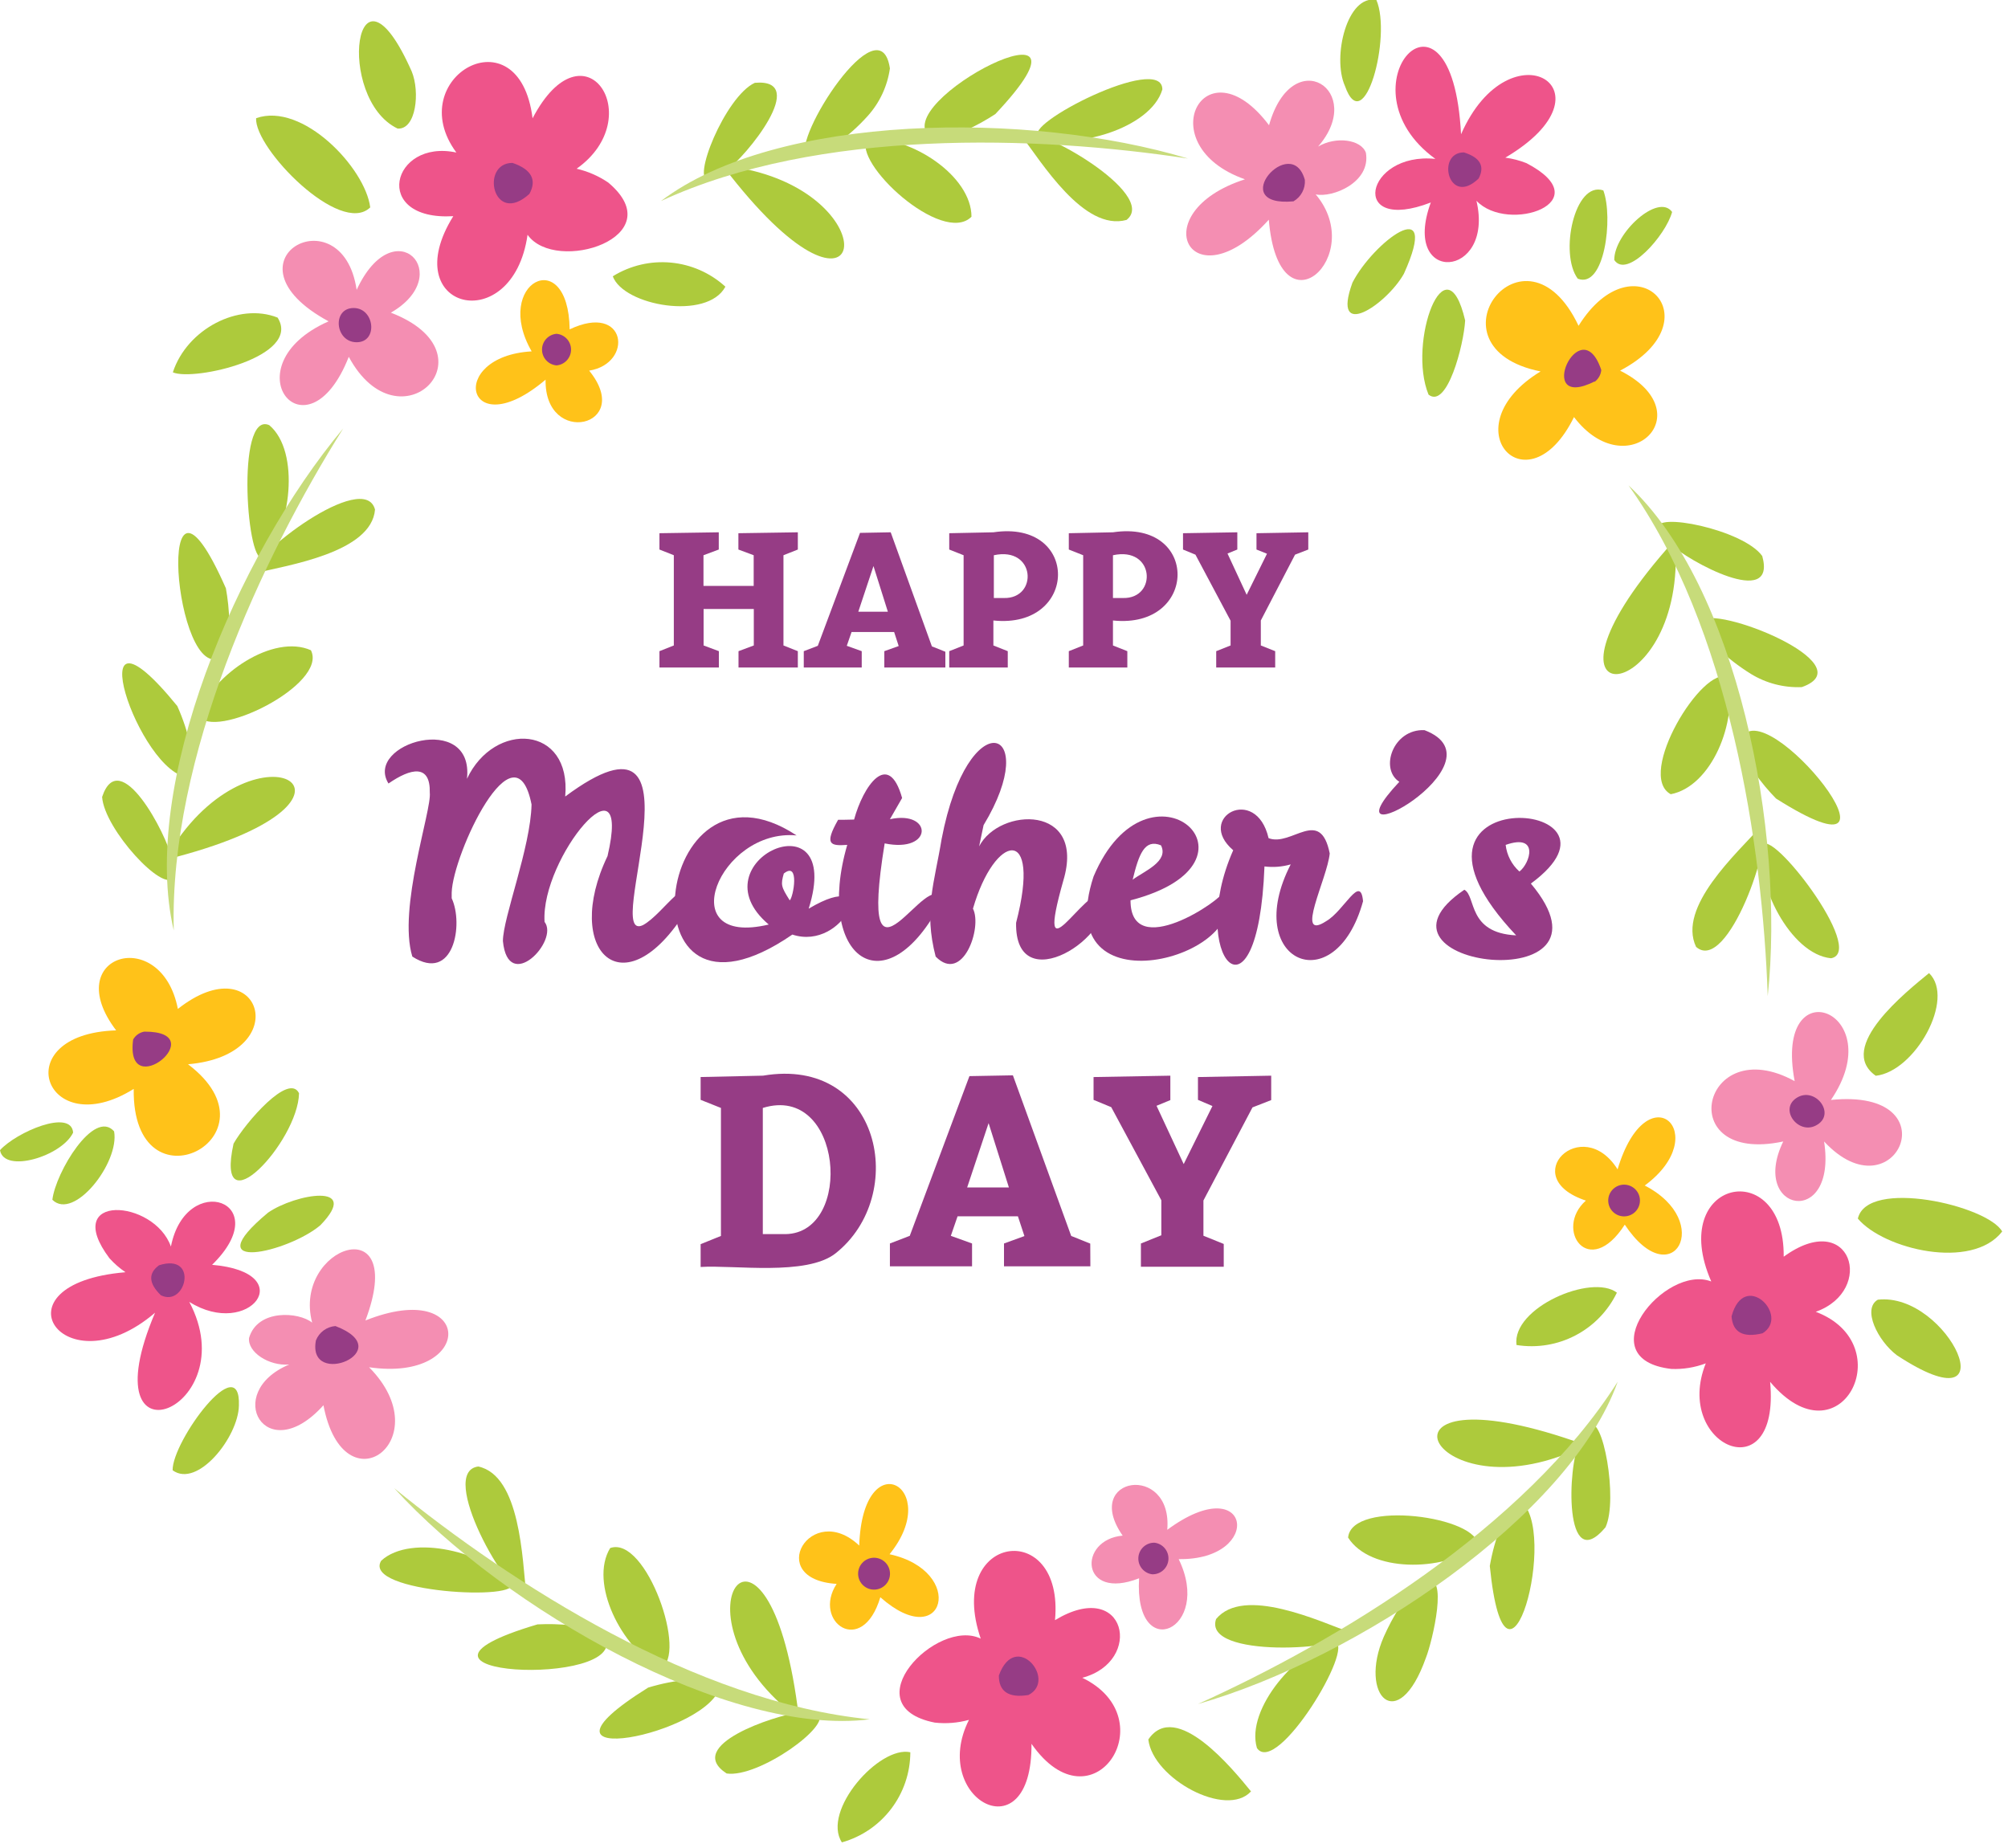 <svg width="176" height="162" viewBox="0 0 176 162" fill="none" xmlns="http://www.w3.org/2000/svg">
<g clip-path="url(#clip0_3_22946)">
<path d="M57.8 57.08L59.06 56.58V48.67L57.8 48.17V46.74L63 46.66V48.17L61.66 48.67V51.36H66.06V48.67L64.72 48.17V46.74L69.93 46.66V48.17L68.67 48.67V56.58L69.93 57.08V58.51H64.73V57.08L66.07 56.58V53.38H61.67V56.58L63.01 57.08V58.51H57.8V57.08Z" fill="#963C85"/>
<path d="M82.86 58.51H77.51V57.08L78.77 56.63L78.37 55.4H74.64L74.22 56.61L75.53 57.08V58.51H70.45V57.08L71.68 56.61L75.38 46.71L78.07 46.66L81.68 56.66L82.86 57.13V58.51ZM76.56 49.62L75.23 53.62H77.82L76.56 49.62Z" fill="#963C85"/>
<path d="M83.2 57.08L84.46 56.58V48.67L83.2 48.17V46.74L87.07 46.66C94.69 45.52 94.55 55.17 87.07 54.39V56.58L88.33 57.08V58.51H83.2V57.08ZM88 52.42C91 52.49 90.78 47.87 87.11 48.67V52.42H88Z" fill="#963C85"/>
<path d="M93.68 57.08L94.94 56.58V48.67L93.68 48.17V46.74L97.55 46.66C105.17 45.52 105.03 55.17 97.55 54.39V56.58L98.81 57.08V58.51H93.68V57.08ZM98.44 52.42C101.44 52.49 101.22 47.87 97.55 48.67V52.42H98.44Z" fill="#963C85"/>
<path d="M106.6 57.08L107.86 56.58V54.41L104.78 48.62L103.69 48.17V46.74L108.45 46.66V48.17L107.59 48.52L109.27 52.14L111.05 48.54L110.13 48.17V46.74L114.67 46.66V48.17L113.51 48.62L110.51 54.39V56.58L111.77 57.08V58.51H106.6V57.08Z" fill="#963C85"/>
<path d="M63.19 97.119L61.41 96.409V94.409L66.88 94.289C77.17 92.549 79.68 104.769 73.23 109.869C70.68 111.869 64.32 110.869 61.41 111.059V109.059L63.19 108.339V97.119ZM68.86 108.179C74.86 108.069 73.86 94.949 66.86 97.119V108.179H68.86Z" fill="#963C85"/>
<path d="M95.57 111H88V109L89.79 108.35L89.22 106.62H83.93L83.34 108.33L85.2 109V111H78V109L79.74 108.33L84.97 94.33L88.78 94.26L93.89 108.34L95.56 109.01L95.57 111ZM86.65 98.45L84.77 104.09H88.43L86.65 98.45Z" fill="#963C85"/>
<path d="M100 109.001L101.79 108.281V105.211L97.4 97.051L95.85 96.411V94.411L102.58 94.291V96.431L101.37 96.931L103.75 102.041L106.27 96.951L105 96.411V94.411L111.42 94.291V96.431L109.78 97.071L105.48 105.231V108.321L107.26 109.041V111.041H100V109.001Z" fill="#963C85"/>
<path d="M46.59 70.519C45.14 63.19 39.68 74.9 39.59 78.249V78.74C40.65 80.999 39.77 86.189 36.14 83.85C34.85 79.629 37.86 70.999 37.67 69.48C37.73 66.95 36.01 67.329 34.05 68.68C31.87 65.159 41.58 62.33 40.93 68.269C43.32 63.169 50.11 63.55 49.54 69.82C62.54 60.169 52.62 82.889 56.36 81.09C58.21 80.09 60.69 75.779 60.18 79.769C54.68 88.68 49.26 83.359 53.25 75.04C55.46 65.62 47.38 75.169 47.73 80.809C49.03 82.469 44.53 87.159 44.08 82.49C44.08 80.45 46.51 74.279 46.59 70.519Z" fill="#963C85"/>
<path d="M69.82 73.231C63.03 72.601 58.82 83.091 67.38 81.041C60.78 75.481 74.07 69.521 70.88 79.651C77.29 75.841 74.01 83.441 69.45 81.921C54.2 92.421 57.2 64.911 69.82 73.231ZM69.22 78.921C69.53 78.681 70.12 75.441 68.7 76.571C68.42 77.561 68.46 77.721 69.22 78.921Z" fill="#963C85"/>
<path d="M74.861 71.84C75.641 68.95 77.861 65.65 79.07 69.95L78.001 71.81C81.76 70.99 81.82 74.81 77.54 73.93C75.061 89.14 81.54 75.43 82.54 79C77.621 88.54 71.391 83.91 74.26 74.06C72.8 74.16 72.21 74.06 73.46 71.86C73.8 71.86 74.29 71.86 74.861 71.84V71.84Z" fill="#963C85"/>
<path d="M89.06 80.89C91.32 72.19 87.18 73.07 85.28 79.65C86.12 81.3 84.38 86.27 82.01 83.85C80.95 79.77 81.9 77.41 82.53 73.56C84.85 61.39 91.46 63.65 86.21 72.33L85.82 74.19C87.59 70.75 95.21 70.48 93.2 77.19C90.63 86.25 95.06 77.72 96.76 78.34C97.9 82.1 88.93 87.74 89.06 80.89Z" fill="#963C85"/>
<path d="M107.29 78.1C110.09 83.83 91.88 88.91 95.85 76.83C100.66 65.46 111.98 75.58 99.09 78.92C99.08 84.33 107.15 78.89 107.29 78.1V78.1ZM99.29 77.1C100.29 76.36 102.47 75.51 101.76 74.1C100.33 73.51 99.82 74.86 99.27 77.14L99.29 77.1Z" fill="#963C85"/>
<path d="M116.55 74.81C116.34 77.02 113.41 82.6 116.25 80.74C117.82 79.83 119.25 76.57 119.47 79C117.02 87.91 108.77 84.26 113.13 75.77C112.384 75.984 111.601 76.046 110.83 75.95C110.26 90.8 103.96 83.85 108.09 74.53C104.74 71.66 110.09 68.73 111.19 73.47C113.2 74.25 115.72 70.68 116.55 74.81V74.81Z" fill="#963C85"/>
<path d="M124.85 64.001C132.26 66.821 115.63 76.001 122.65 68.531C120.9 67.401 122.1 63.891 124.85 64.001Z" fill="#963C85"/>
<path d="M134.18 77.451C142.81 87.731 118.31 84.791 128.35 77.991C129.4 78.561 128.6 81.781 132.89 81.991C119.9 68.261 144.48 69.881 134.18 77.451V77.451ZM133.18 76.391C134.11 75.691 134.94 73.021 131.97 74.061C132.073 74.957 132.5 75.786 133.17 76.391H133.18Z" fill="#963C85"/>
<path d="M15.55 75.089C34.69 69.969 22.66 62.829 15.24 74.089C15.149 74.464 15.086 74.845 15.05 75.229C14.62 73.169 10.49 65.229 8.95 69.859C9.15 72.709 14.37 78.319 15.19 76.919C15.351 76.286 15.351 75.623 15.19 74.989C15.286 75.08 15.421 75.117 15.55 75.089V75.089Z" fill="#ADCA3C"/>
<path d="M15.54 61.889C6.46 50.749 12.17 67.999 16.59 68.149C17.18 66.719 16.54 64.129 15.54 61.889V61.889Z" fill="#ADCA3C"/>
<path d="M27.25 56.998C23.97 55.538 18.67 59.058 17.35 62.698C18.69 64.998 28.78 59.998 27.25 56.998Z" fill="#ADCA3C"/>
<path d="M19.8 51.57C13.35 36.93 15.27 60.39 19.49 57.57C20.37 55.88 20.1 53.27 19.8 51.57Z" fill="#ADCA3C"/>
<path d="M23.601 37.268C20.601 35.928 21.671 50.268 23.131 48.788C25.46 46.478 26.36 39.588 23.601 37.268V37.268Z" fill="#ADCA3C"/>
<path d="M32.87 44.669C31.94 41.109 21.87 48.759 22.23 50.269C25.28 49.539 32.56 48.429 32.87 44.669Z" fill="#ADCA3C"/>
<path d="M30.08 37.559C20.7 48.749 12.26 68.909 15.23 81.559C14.83 66.399 22.92 48.969 30.08 37.559Z" fill="#C7DB7A"/>
<path d="M64 15.369C76.25 30.939 78.07 17.069 64.76 14.709C64.377 14.772 64 14.863 63.63 14.979C65.36 13.769 71.04 6.839 66.16 7.259C63.56 8.449 60.51 16.029 62.16 15.779C62.786 15.665 63.374 15.397 63.87 14.999C63.858 15.135 63.906 15.269 64 15.369Z" fill="#ADCA3C"/>
<path d="M76.07 10.149C77.11 8.988 77.781 7.543 78 6C77.12 0.09 69.35 12.35 70.7 13.62C72.29 13.569 74.41 11.999 76.07 10.149V10.149Z" fill="#ADCA3C"/>
<path d="M85.15 18.998C85.15 15.418 79.87 11.938 76.01 12.158C74.64 14.208 82.6 21.558 85.15 18.998Z" fill="#ADCA3C"/>
<path d="M87.24 10C98 -1.41 77.46 9.07 81.6 12.08C83.5 12.21 85.79 10.94 87.24 10Z" fill="#ADCA3C"/>
<path d="M101.88 7.84C101.88 4.6 89.34 11.06 91.11 11.95C94 13.17 100.86 11.31 101.88 7.84Z" fill="#ADCA3C"/>
<path d="M98.74 19.278C101.64 17.018 90.61 10.738 89.39 11.708C91.32 14.258 95 20.308 98.74 19.278Z" fill="#ADCA3C"/>
<path d="M104.13 13.898C90.24 9.708 68.13 9.898 57.94 17.618C71.76 11.228 90.94 11.888 104.13 13.898Z" fill="#C7DB7A"/>
<path d="M137.93 126.3C119.23 119.89 125.09 132.51 137.64 127.3C137.74 127.3 138.36 126.5 138.44 126.45C137.39 128.45 137.06 138.24 140.72 133.88C141.85 131.48 140.47 123.81 139.27 124.97C138.774 125.397 138.395 125.945 138.17 126.56C138.129 126.444 138.042 126.35 137.93 126.3V126.3Z" fill="#ADCA3C"/>
<path d="M130.58 137.268C132.01 151.568 136.77 133.948 133.19 131.488C131.91 132.338 131 134.858 130.58 137.268Z" fill="#ADCA3C"/>
<path d="M118.16 134.779C120.1 137.839 126.42 137.779 129.55 135.549C129.77 132.929 118.47 131.399 118.16 134.779V134.779Z" fill="#ADCA3C"/>
<path d="M121.29 143.468C119.04 148.618 122.53 152.218 124.98 145.318C125.54 143.918 127.05 137.608 124.9 138.648C123.22 139.568 122 141.888 121.29 143.468Z" fill="#ADCA3C"/>
<path d="M110.17 153.23C111.91 155.76 118.86 144.23 116.98 143.92C113.85 144.5 109.14 149.76 110.17 153.23Z" fill="#ADCA3C"/>
<path d="M106.59 141.919C105.38 145.399 118.06 144.669 118.59 143.189C115.62 142.099 109 138.999 106.59 141.919Z" fill="#ADCA3C"/>
<path d="M105 149.369C119 145.369 137.59 132.889 141.79 121.119C133.61 133.999 117.21 143.859 105 149.369Z" fill="#C7DB7A"/>
<path d="M69.9 149.589C67.25 129.959 58.64 140.979 68.9 149.769C69.26 149.911 69.631 150.024 70.01 150.109C67.92 150.379 59.89 152.999 63.69 155.459C66.51 155.869 73.01 151.179 71.69 150.189C71.085 149.929 70.422 149.836 69.77 149.919C69.856 149.831 69.903 149.712 69.9 149.589V149.589Z" fill="#ADCA3C"/>
<path d="M56.81 147.93C44.61 155.54 62.47 152.04 63.15 147.68C61.81 146.91 59.15 147.22 56.81 147.93Z" fill="#ADCA3C"/>
<path d="M53.48 135.699C51.62 138.759 54.48 144.469 57.88 146.239C60.34 145.199 56.65 134.559 53.48 135.699Z" fill="#ADCA3C"/>
<path d="M47.11 142.389C31.77 146.939 55.29 147.999 53.03 143.459C51.46 142.379 48.84 142.309 47.11 142.389Z" fill="#ADCA3C"/>
<path d="M33.41 136.809C31.7 139.629 46.06 140.379 44.77 138.739C42.78 136.129 36.06 134.369 33.41 136.809Z" fill="#ADCA3C"/>
<path d="M41.92 128.549C38.28 129.019 44.58 140.039 46.13 139.819C45.79 136.699 45.61 129.339 41.92 128.549Z" fill="#ADCA3C"/>
<path d="M34.55 130.449C44.29 141.119 63.94 152.269 76.23 150.709C61 149.199 44.88 138.859 34.55 130.449V130.449Z" fill="#C7DB7A"/>
<path d="M146.09 48.119C133.09 63.029 147.02 62.259 146.88 48.749C146.94 48.659 146.41 47.749 146.4 47.679C147.91 49.159 155.77 53.459 154.46 48.739C152.8 46.409 144.79 44.809 145.35 46.359C145.548 46.989 145.91 47.555 146.4 47.999C146.284 47.994 146.172 48.038 146.09 48.119V48.119Z" fill="#ADCA3C"/>
<path d="M153.46 59.07C154.801 59.894 156.357 60.298 157.93 60.23C163.57 58.23 150.09 52.9 149.09 54.46C149.4 56 151.38 57.77 153.46 59.07V59.07Z" fill="#ADCA3C"/>
<path d="M146.44 69.619C150 68.939 152.33 63.299 151.44 59.369C149.27 58.249 143.34 67.939 146.44 69.619Z" fill="#ADCA3C"/>
<path d="M155.67 69.999C169.09 78.489 154.48 60.129 152.58 64.838C152.8 66.749 154.47 68.769 155.67 69.999Z" fill="#ADCA3C"/>
<path d="M160.49 83.999C163.67 83.409 155.01 72.269 154.49 74.169C153.8 77.289 156.89 83.649 160.49 83.999Z" fill="#ADCA3C"/>
<path d="M148.66 83C151.42 85.44 155.56 73.44 154.37 72.41C152.22 74.81 147 79.51 148.66 83Z" fill="#ADCA3C"/>
<path d="M154.94 87.319C156.49 72.839 152.25 51.389 142.74 42.549C151.58 54.929 154.49 74.079 154.94 87.319Z" fill="#C7DB7A"/>
<path d="M24.33 27.839C20.93 26.489 16.39 28.839 15.15 32.639C17 33.439 26.5 31.269 24.33 27.839Z" fill="#ADCA3C"/>
<path d="M32.45 18.18C32.02 14.73 26.52 8.92 22.45 10.36C22.28 13 29.83 20.73 32.45 18.18Z" fill="#ADCA3C"/>
<path d="M36.09 6.27C31.09 -5.02 29.37 8.65 34.85 11.27C36.48 11.38 36.82 8.05 36.09 6.27Z" fill="#ADCA3C"/>
<path d="M63.58 25.129C60.863 22.653 56.833 22.282 53.71 24.219C54.66 26.809 62 28.109 63.58 25.129Z" fill="#ADCA3C"/>
<path d="M123.05 23.999C126.36 16.669 120.33 21.259 118.54 24.779C116.64 29.999 121.54 26.689 123.05 23.999Z" fill="#ADCA3C"/>
<path d="M128.42 28.09C126.72 20.82 123.34 30.04 125.21 34.59C126.84 35.88 128.3 30.23 128.42 28.09V28.09Z" fill="#ADCA3C"/>
<path d="M120.64 -0.001C118.08 -0.521 116.75 4.999 117.88 7.529C119.56 12.279 122 3.179 120.64 -0.001V-0.001Z" fill="#ADCA3C"/>
<path d="M140.53 16.689C138.01 15.849 136.66 22.239 138.29 24.429C140.64 25.349 141.42 19.069 140.53 16.689V16.689Z" fill="#ADCA3C"/>
<path d="M146.56 18.58C145.33 16.88 141.46 20.48 141.49 22.79C142.6 24.47 146 20.65 146.56 18.58Z" fill="#ADCA3C"/>
<path d="M53.31 16C52.469 15.429 51.53 15.019 50.54 14.79C56.89 10.3 51.22 1.71 46.68 10.37C45.49 0.9 35.18 6.84 40 13.37C34.31 12.15 32.51 19.37 39.73 18.95C34.63 27.14 44.94 29.7 46.24 20.58C48.7 24.06 59 20.78 53.31 16V16Z" fill="#EE548A"/>
<path d="M44.92 14.279C42.05 14.279 43.21 19.889 46.4 16.999C47.06 15.799 46.62 14.859 44.92 14.279Z" fill="#963C85"/>
<path d="M34.26 27.408C40.03 24.078 34.56 18.288 31.26 25.408C30 16.838 19 22.858 28.8 28.168C20.02 32.048 26.87 40.668 30.57 31.278C35 39.498 43.56 30.998 34.26 27.408Z" fill="#F48EB2"/>
<path d="M31 27C29.08 27 29.36 30 31.26 30C33.16 30 32.84 27 31 27Z" fill="#963C85"/>
<path d="M51.64 32.49C55.55 31.86 54.94 26.49 49.93 28.87C49.82 21.32 43.14 24.8 46.6 30.8C39.06 31.23 40.84 39.2 47.82 33.28C47.71 39.22 55.64 37.41 51.64 32.49Z" fill="#FFC219"/>
<path d="M48.78 29.26C48.061 29.321 47.508 29.923 47.508 30.645C47.508 31.367 48.061 31.969 48.78 32.03C49.499 31.969 50.052 31.367 50.052 30.645C50.052 29.923 49.499 29.321 48.78 29.26V29.26Z" fill="#963C85"/>
<path d="M133.79 14.299C133.195 14.065 132.574 13.903 131.94 13.819C141.94 7.909 132.34 2.029 128.06 11.769C127.26 -3.461 117.13 7.629 125.81 13.929C119.63 13.289 118.15 20.549 125.41 17.749C122.74 25.029 131.02 24.459 129.41 17.599C132.18 20.529 140.32 17.709 133.79 14.299Z" fill="#EE548A"/>
<path d="M128.31 13.359C125.84 13.359 126.96 18.189 129.6 15.649C130.15 14.609 129.78 13.819 128.31 13.359Z" fill="#963C85"/>
<path d="M119.72 13.388C119.3 12.218 117.08 11.928 115.53 12.848C119.79 7.948 113.28 3.698 111.23 10.978C105.58 3.478 100.67 12.748 109.12 15.718C100.07 18.628 104.37 26.848 111.21 19.258C112.08 29.648 119.88 22.438 115.32 17.038C116.78 17.358 120.17 15.998 119.72 13.388V13.388Z" fill="#F48EB2"/>
<path d="M114.37 15.769C113.2 11.559 107.37 18.199 113.37 17.649C114.037 17.267 114.426 16.536 114.37 15.769Z" fill="#963C85"/>
<path d="M142 32.489C150.44 28.049 143.27 20.689 138.36 28.559C133.65 18.609 124.65 30.479 135.03 32.559C127.03 37.429 133.88 44.869 137.96 36.559C142.62 42.679 149.34 36.189 142 32.489Z" fill="#FFC219"/>
<path d="M140.35 32.43C138.52 26.96 134.35 36.17 139.78 33.43V33.49L139.84 33.41C140.135 33.165 140.319 32.812 140.35 32.43V32.43Z" fill="#963C85"/>
<path d="M164.41 94.299C167.85 93.929 171.41 87.549 169.08 85.299C167.17 86.869 160.88 91.829 164.41 94.299Z" fill="#ADCA3C"/>
<path d="M100.65 152.479C101.06 155.919 107.48 159.399 109.65 157.029C108.11 155.139 103.06 148.919 100.65 152.479Z" fill="#ADCA3C"/>
<path d="M162.84 106.819C165.1 109.509 172.84 111.379 175.49 107.949C174.2 105.659 163.65 103.259 162.84 106.819Z" fill="#ADCA3C"/>
<path d="M166.26 118.798C176.43 125.478 170.78 113.218 164.59 113.928C163.2 114.728 164.58 117.528 166.26 118.798Z" fill="#ADCA3C"/>
<path d="M132.92 117.899C136.546 118.481 140.123 116.615 141.72 113.309C139.5 111.619 132.5 114.639 132.92 117.899Z" fill="#ADCA3C"/>
<path d="M73.79 161.498C77.331 160.502 79.78 157.277 79.79 153.598C77.07 152.998 72 158.728 73.79 161.498Z" fill="#ADCA3C"/>
<path d="M23.491 106.299C17 111.699 25.3 109.769 28.081 107.399C31.741 103.619 25.87 104.649 23.491 106.299Z" fill="#ADCA3C"/>
<path d="M20.47 100.25C18.79 107.89 26.12 100.11 26.21 95.83C25.32 94 21.53 98.39 20.47 100.25Z" fill="#ADCA3C"/>
<path d="M15.13 128.879C17.3 130.479 20.88 125.979 20.94 123.219C21.12 118.159 15.09 126.329 15.13 128.879V128.879Z" fill="#ADCA3C"/>
<path d="M4.59 105.17C6.48 107.04 10.5 101.89 10 99.17C8.24 97.17 4.87 102.77 4.59 105.17Z" fill="#ADCA3C"/>
<path d="M0 100.819C0.35 102.889 5.42 101.359 6.41 99.279C6.24 97.169 1.43 99.239 0 100.819Z" fill="#ADCA3C"/>
<path d="M146.51 119.999C147.532 120.036 148.552 119.87 149.51 119.509C146.62 126.719 156.06 130.899 155.15 121.129C161.31 128.429 166.68 117.829 159.15 114.989C164.43 113.109 162.25 105.859 156.34 110.159C156.43 101.219 146.08 103.379 149.99 112.329C145.91 110.769 139.1 119.159 146.51 119.999V119.999Z" fill="#EE548A"/>
<path d="M154.49 116.87C156.93 115.35 152.88 111.24 151.77 115.39C151.87 116.76 152.75 117.3 154.49 116.87Z" fill="#963C85"/>
<path d="M81.93 150.998C82.936 151.11 83.954 151.029 84.93 150.758C81.43 157.688 90.48 162.658 90.41 152.858C95.78 160.548 102.25 150.638 94.86 147.068C100.28 145.648 98.72 138.238 92.47 142.018C93.31 133.018 82.81 134.418 85.96 143.638C82.11 141.768 74.61 149.548 81.93 150.998Z" fill="#EE548A"/>
<path d="M90.14 148.579C92.7 147.279 89.01 142.829 87.55 146.869C87.54 148.239 88.37 148.869 90.14 148.579Z" fill="#963C85"/>
<path d="M156.3 100.058C153.3 106.248 161.06 107.748 159.88 100.058C166.12 106.768 171.2 95.329 160.48 96.418C165.8 88.618 155.4 84.648 157.3 94.769C149.16 90.299 146.51 102.148 156.3 100.058Z" fill="#F48EB2"/>
<path d="M159.3 98.578C160.91 97.578 159.07 95.208 157.47 96.238C155.87 97.268 157.71 99.608 159.3 98.578Z" fill="#963C85"/>
<path d="M139 105.24C136.18 107.75 139.26 112.24 142.41 107.35C146.58 113.62 150.32 107.09 144.16 103.92C150.28 99.4 144.38 93.83 141.78 102.5C138.66 97.55 132.88 103.22 139 105.24V105.24Z" fill="#FFC219"/>
<path d="M143.11 106.4C143.753 105.98 143.935 105.118 143.515 104.475C143.095 103.831 142.233 103.65 141.59 104.07C141.174 104.341 140.934 104.814 140.961 105.311C140.988 105.807 141.278 106.251 141.721 106.476C142.164 106.7 142.694 106.671 143.11 106.4V106.4Z" fill="#963C85"/>
<path d="M73.33 138.839C71.17 142.149 75.57 145.329 77.16 140.009C82.8 145.009 84.74 137.719 77.97 136.239C82.72 130.369 75.62 126.329 75.31 135.479C71.08 131.479 66.94 138.439 73.33 138.839Z" fill="#FFC219"/>
<path d="M77.64 138.89C78.162 138.321 78.124 137.437 77.555 136.915C76.986 136.393 76.102 136.431 75.58 137C75.058 137.569 75.096 138.453 75.665 138.975C76.234 139.497 77.118 139.459 77.64 138.89Z" fill="#963C85"/>
<path d="M98.4 134.608C94.46 134.958 94.67 140.378 99.84 138.348C99.39 145.948 106.33 142.868 103.31 136.668C110.86 136.778 109.67 128.668 102.31 134.098C102.81 128.188 94.77 129.408 98.4 134.608Z" fill="#F48EB2"/>
<path d="M101 137.999C101.74 138.012 102.362 137.443 102.412 136.704C102.463 135.965 101.925 135.316 101.19 135.229C100.45 135.215 99.828 135.785 99.778 136.523C99.727 137.262 100.265 137.911 101 137.999Z" fill="#963C85"/>
<path d="M9.59 110.29C10.008 110.756 10.482 111.169 11 111.52C-0.88 112.52 5.58 121.92 13.59 115.07C7.59 129.19 21.59 123.54 16.59 114.12C21.85 117.42 26.38 111.54 18.59 110.87C24.28 105.3 16.3 102.58 14.98 109.27C13.5 105.09 5.31 104.58 9.59 110.29Z" fill="#EE548A"/>
<path d="M14.1 113.539C16.31 114.629 17.44 109.799 13.94 110.909C13 111.599 13 112.469 14.1 113.539Z" fill="#963C85"/>
<path d="M21.83 117.279C21.69 118.519 23.56 119.759 25.35 119.609C19.46 122.069 23.3 128.799 28.35 123.179C30.13 132.469 38.62 126.179 32.35 119.849C41.71 121.219 41.61 111.929 32.03 115.749C35.8 105.749 25.61 109.259 27.36 115.939C26.21 114.999 22.58 114.719 21.83 117.279V117.279Z" fill="#F48EB2"/>
<path d="M27.69 117.498C26.88 121.788 35.07 118.408 29.4 116.238C28.635 116.296 27.971 116.785 27.69 117.498Z" fill="#963C85"/>
<path d="M10.18 90.32C0.45 90.63 3.93 100.32 11.72 95.45C11.57 106.51 24.92 99.67 16.48 93.29C25.99 92.47 22.82 82.73 15.59 88.44C14.15 81 5.15 83.7 10.18 90.32V90.32Z" fill="#FFC219"/>
<path d="M11.67 91.12C10.91 96.84 18.74 90.41 12.67 90.43H12.73H12.64C12.23 90.505 11.875 90.758 11.67 91.12Z" fill="#963C85"/>
</g>
<defs>
<clipPath id="clip0_3_22946">
<rect width="176" height="162" fill="white"/>
</clipPath>
</defs>
</svg>
